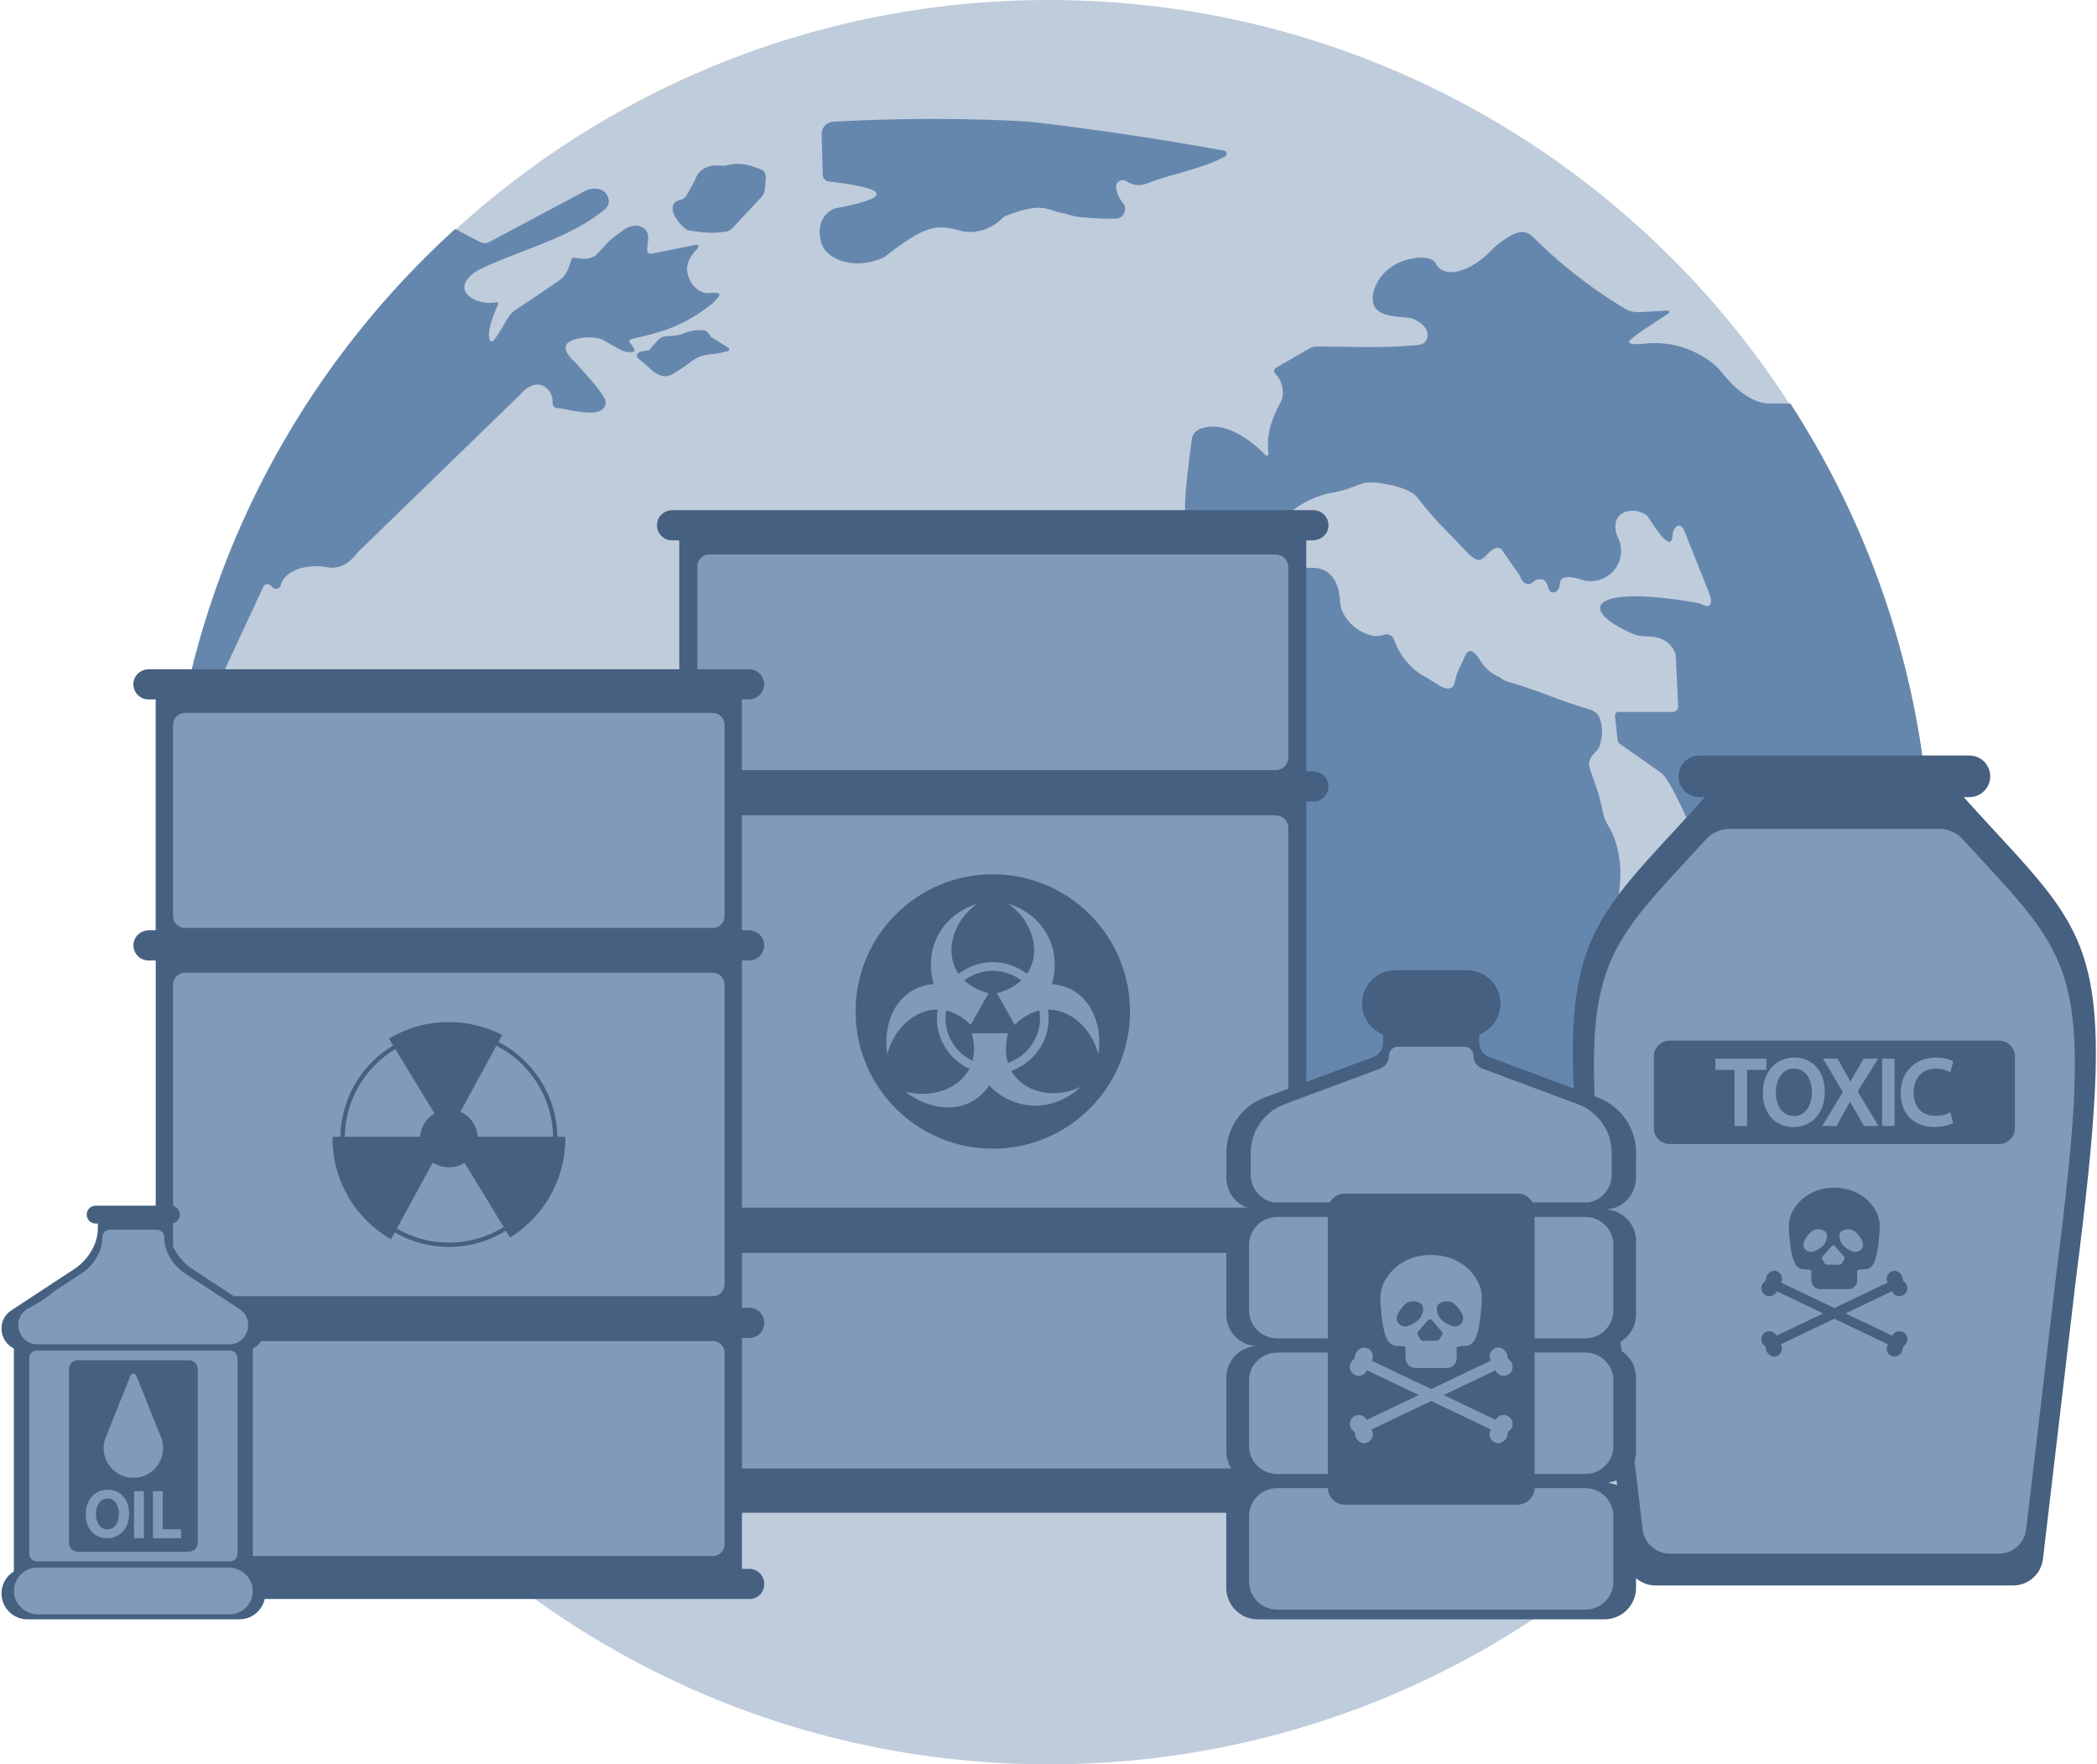 <svg width="561" height="472" viewBox="0 0 561 472" fill="none" xmlns="http://www.w3.org/2000/svg">
<path opacity="0.5" d="M280.548 472C410.782 472 516.358 366.339 516.358 236C516.358 105.661 410.782 0 280.548 0C150.314 0 44.738 105.661 44.738 236C44.738 366.339 150.314 472 280.548 472Z" fill="#809BBA"/>
<path d="M122.986 392.584C128.416 388.744 129.406 388.652 132.964 384.871C138.292 379.196 140.079 375.608 141.9 369.673C142.252 368.525 143.041 366.035 145.332 363.956C149.267 360.393 151.39 361.424 155.057 361.03C156.903 360.837 158.389 360.41 159.563 359.865C169.037 355.481 169.07 344.34 169.532 339.813C170.245 333.324 171.537 331.497 173.912 326.383C175.943 322.016 178.25 318.461 180.34 315.687C181.061 314.731 181.909 313.901 182.798 313.105C184.636 311.453 185.601 309.005 185.332 306.532C184.997 303.481 183.503 302.626 179.87 300.01L172.662 294.084C171.856 293.421 171.328 292.491 171.168 291.468L170.883 289.599C170.74 288.693 170.304 287.847 169.633 287.226C166.276 284.1 162.744 281.166 159.572 277.854C158.699 276.949 157.927 275.826 155.485 275.448C153.228 275.105 153.052 275.356 151.223 275.8C147.589 276.689 143.687 277.234 139.97 277.678C139.416 277.745 138.93 277.259 139.047 276.714C139.165 276.153 139.106 275.574 138.854 275.063C138.435 274.224 137.553 273.68 136.58 273.629C136.135 273.612 135.833 273.177 135.926 272.741C136.857 268.625 138.216 265.758 138.779 261.331C139.047 258.976 139.064 258.33 138.988 257.635C138.518 253.007 133.349 250.652 132.88 250.442L118.178 242.235C116.576 241.338 115.267 240.005 114.402 238.387L111.516 232.955C110.853 231.706 109.896 230.633 108.73 229.837C103.821 226.467 98.921 223.088 94.012 219.718C93.425 219.291 91.192 217.782 88.071 218.025C84.404 218.318 83.59 219.693 81.895 221.261C81.115 221.982 79.42 223.231 76.936 223.792C74.469 224.354 72.355 223.952 71.037 223.541C70.735 223.449 70.525 223.44 70.315 223.549C69.854 223.792 69.292 223.533 69.09 223.055L68.914 222.636C68.721 222.175 68.62 221.68 68.604 221.185L68.36 207.882C68.268 201.804 66.976 203.162 65.256 201.477C64.786 201.016 64.593 199.893 64.526 198.61C64.475 197.671 64.853 197.034 65.138 196.523C67.454 192.289 67.538 187.838 68.612 182.909C68.813 182.003 68.939 181.391 68.402 180.914C67.832 180.411 67.009 180.595 66.313 181.056C62.856 183.336 61.916 185.633 60.531 189.364C60.322 189.758 59.382 191.376 57.36 192.038C56.856 192.205 56.378 192.281 55.941 192.306C55.052 192.356 54.423 191.451 54.792 190.638L70.441 156.972C70.769 156.259 71.692 156.066 72.279 156.569C72.539 156.787 72.799 157.014 73.059 157.232C73.756 157.827 74.847 157.492 75.082 156.603C75.14 156.385 75.199 156.201 75.266 156.025C76.483 152.948 80.804 151.12 86.032 151.531C87.651 151.649 89.237 152.437 91.931 151.129C93.668 150.282 94.7 149.008 95.959 147.516C110.895 133.005 124.178 120.112 139.123 105.601C140.507 103.857 142.915 102.256 145.038 103.103C146.842 103.824 147.984 105.752 147.824 107.789C147.774 108.476 148.286 109.071 148.965 109.139C151.382 109.398 151.516 109.6 153.916 110.002C159.27 110.891 161.284 110.136 161.904 108.409C162.374 107.101 161.577 106.179 160.193 104.276C158.296 101.678 156.014 99.397 153.916 96.95C153.69 96.774 150.879 94.468 151.382 92.515C151.869 90.612 157.86 89.497 161.2 90.872L165.261 93.169C167.585 94.628 169.683 94.334 169.733 93.848C169.876 92.582 167.258 91.216 168.852 90.746C170.572 90.243 175.867 89.321 180.726 87.225C185.014 85.373 188.278 83.051 190.627 81.173C191.802 79.806 194.613 77.862 189.637 78.423C187.808 78.566 185.207 77.091 184.141 73.955C183.319 71.541 183.931 69.202 186.751 66.293C187.078 65.958 186.759 65.396 186.297 65.455L174.525 67.836C173.627 67.978 173.073 67.752 173.149 66.847L173.375 64.139C173.535 62.336 172.88 61.339 171.772 60.752C170.254 59.956 168.147 60.434 166.486 61.758C164.85 63.024 165.236 62.613 163.423 64.097C161.812 65.421 160.016 68.062 158.741 68.699C157.768 69.168 156.685 69.336 155.62 69.194L153.715 68.942C153.337 68.892 152.968 69.118 152.85 69.479L152.129 71.608C151.659 72.991 150.761 74.19 149.57 75.037C146.003 77.56 138.879 82.271 137.889 82.933C137.033 83.503 136.328 84.266 135.816 85.155C133.702 88.81 131.99 91.61 131.478 91.4C130.815 91.124 129.783 89.195 133.274 81.349C133.383 81.097 133.182 80.829 132.913 80.871C128.08 81.651 124.522 79.329 124.245 77.157C124.019 75.372 125.932 73.159 128.76 71.876C139.735 66.62 152.297 63.845 161.678 56.099C162.492 55.429 163.062 54.599 162.802 53.283C162.483 51.64 160.898 49.653 157.021 50.818L130.874 64.751C130.119 65.153 129.213 65.153 128.457 64.759L121.761 61.255C83.54 95.952 56.755 143.006 47.727 196.095L51.662 194.066C52.149 197.26 52.635 200.454 53.122 203.648C53.239 204.411 53.894 204.964 54.666 204.998C54.817 204.998 54.951 205.023 55.077 205.04C55.665 205.132 58.66 206.8 59.18 210.22C59.978 215.292 60.917 218.779 62.847 223.08C64.962 227.808 67.211 230.633 69.258 232.653C70.441 233.819 70.92 235.529 70.483 237.13C66.086 248.246 70.978 246.745 66.321 252.471C65.986 252.839 63.821 255.287 64.391 258.389C64.584 259.445 65.029 260.25 65.382 260.736C66.246 261.969 66.581 262.513 66.464 263.695C66.33 265.037 65.096 265.816 64.819 265.992C62.814 267.602 60.85 269.17 61.094 274.04C61.245 277.016 62.772 279.112 63.921 280.294C64.87 281.258 65.616 282.406 66.137 283.655C67.781 287.612 69.434 291.56 71.079 295.517C71.515 296.565 71.75 297.688 71.792 298.828C71.901 301.897 72.396 305.82 73.873 310.137C76.416 317.573 80.662 322.661 83.607 325.57C84.538 326.492 84.706 327.674 85.017 328.295C87.307 334.607 88.231 333.635 88.784 338.555C89.17 341.984 88.549 345.287 88.13 347.123C86.955 353.804 87.198 356.596 88.424 363.017C90.001 371.308 94.817 380.453 98.677 386.414C105.508 394.637 112.884 402.392 120.754 409.618C120.637 403.423 118.271 395.895 122.978 392.567L122.986 392.584Z" fill="#6687AD"/>
<path d="M198.979 43.953C196.906 43.652 195.505 43.953 194.389 44.247C193.952 44.364 193.499 44.381 193.054 44.322C191.804 44.154 189.069 44.062 187.206 45.982C186.476 46.736 186.098 47.583 185.888 48.237L183.715 52.211C183.371 52.839 182.784 53.292 182.087 53.451C180.77 53.745 180.342 54.39 180.25 54.533C179.31 56.042 180.51 59.185 183.975 61.616C189.723 62.471 190.797 62.32 193.91 62.027C194.699 61.952 195.438 61.591 195.975 61.013L203.728 52.705C204.097 52.303 204.366 51.817 204.483 51.288C204.609 50.727 204.701 50.081 204.735 49.369C204.802 47.809 205.213 47.047 204.265 45.663C203.225 45.119 201.068 44.264 198.979 43.962V43.953Z" fill="#6687AD"/>
<path d="M255.195 61.231C255.304 61.248 255.404 61.281 255.513 61.315C256.604 61.717 258.249 62.145 260.221 62.036C264.442 61.801 267.286 59.278 268.335 58.213C268.511 58.029 268.729 57.895 268.964 57.802C279.101 53.82 280.208 56.285 283.884 56.914C285.478 57.19 286.997 57.878 288.608 58.037C293.231 58.49 296.378 58.582 298.56 58.49C300.658 58.398 301.757 55.933 300.414 54.323C299.558 53.301 298.837 51.926 298.602 50.123C298.593 50.048 298.585 49.973 298.585 49.897C298.568 48.506 300.23 47.709 301.379 48.506C301.748 48.757 302.202 49.009 302.739 49.201C304.887 49.947 306.825 49.143 307.438 48.849C307.496 48.816 307.563 48.791 307.631 48.766C314.243 46.343 321.669 45.144 327.711 41.858C328.415 41.472 328.214 40.408 327.425 40.29C319.739 38.89 311.843 37.566 303.737 36.342C294.801 34.984 286.065 33.81 277.548 32.796C275.526 32.553 273.504 32.402 271.473 32.31C261.589 31.857 251.184 31.689 240.3 31.907C234.343 32.025 228.544 32.251 222.905 32.561C221.127 32.662 219.759 34.154 219.809 35.923L220.103 46.779C220.128 47.692 220.824 48.447 221.731 48.556C230.223 49.537 234.485 50.652 234.519 51.901C234.552 53.066 230.894 54.34 223.535 55.732C223.392 55.757 223.241 55.799 223.107 55.866C218.802 57.819 218.827 62.447 219.818 65.28C221.278 69.446 228.553 72.405 236.348 68.901C236.482 68.843 236.617 68.759 236.734 68.667C247.533 60.242 250.202 60.359 255.211 61.248L255.195 61.231Z" fill="#6687AD"/>
<path d="M194.871 93.068L190.172 90.134C189.711 89.17 189.098 88.692 188.737 88.458C187.143 88.139 184.986 88.273 182.628 89.288C179.364 90.436 177.577 89.338 176.192 90.838C174.892 92.247 174.153 92.909 173.751 93.655C171.703 94.007 170.436 94.1 170.369 95.089C170.327 95.675 170.982 96.12 173.121 97.88C177.728 102.482 179.457 100.32 182.075 98.727C185.154 96.849 185.49 95.684 188.855 94.946C189.677 94.762 190.457 94.678 191.154 94.653C191.573 94.636 191.985 94.586 192.396 94.485C193.176 94.292 193.956 94.108 194.745 93.915C195.148 93.814 195.232 93.286 194.879 93.068H194.871Z" fill="#6687AD"/>
<path d="M478.925 107.95H473.101C467.336 107.715 462.251 101.729 460.649 99.642C460.187 99.038 459.667 98.477 459.096 97.974C457.208 96.314 454.104 94.093 449.765 92.802C445.956 91.67 442.641 91.695 440.535 91.888C439.167 92.047 436.054 92.324 435.811 91.536C435.551 90.697 442.952 86.103 446.384 83.832C446.728 83.605 446.552 83.069 446.14 83.094L438.387 83.513C437.59 83.555 435.794 83.27 435.148 82.809C435.148 82.809 422.847 76.086 410.268 63.553C408.196 61.491 405.83 60.98 399.662 66.261C393.386 73.093 386.278 74.694 384.13 70.536C383.098 68.549 379.364 68.935 379.364 68.935C369.144 69.991 366.341 78.324 367.474 81.468C368.774 85.064 374.808 84.611 377.526 85.131C381.336 86.447 382.393 88.962 381.755 90.622C381.151 92.189 379.825 92.299 377.812 92.449C367.977 93.187 360.761 92.676 351.942 92.726C351.43 92.726 350.935 92.86 350.49 93.12L341.352 98.385C340.79 98.703 340.698 99.466 341.142 99.927C341.671 100.48 342.258 101.26 342.67 102.308C343.534 104.529 343.148 106.533 342.846 107.094C339.775 112.795 338.793 116.576 339.355 121.354C339.397 121.731 339.036 122.025 338.684 121.899C337.601 120.742 329.403 112.216 321.7 114.522H321.675C320.316 114.941 319.057 115.821 318.847 117.389C315.944 139.302 316.246 142.89 321.776 145.665C322.858 146.209 325.107 146.939 329.076 145.597C329.781 145.354 330.528 145.254 331.275 145.254H338.105C338.667 145.254 339.179 144.944 339.431 144.441C340.354 142.605 341.872 140.165 344.331 137.86C348.552 133.895 353.159 132.52 355.399 132.017C364.495 130.466 363.001 128.186 370.234 129.41C374.304 130.097 377.778 131.313 379.079 132.998C384.508 140.04 388.099 142.948 392.614 147.928C392.874 148.305 394.283 149.42 395.081 149.722C396.725 150.351 397.959 147.609 399.771 146.796C401.5 146.025 401.97 147.458 402.347 147.92L406.576 153.972C407.105 155.414 407.592 156.017 408.691 156.261C409.84 156.512 410.453 154.911 411.653 154.961C413.348 155.028 412.777 154.928 413.91 156.227C414.506 158.272 414.665 158.465 415.563 158.482C416.486 158.499 417.258 157.51 417.292 156.227C417.351 153.972 419.977 154.031 423.14 155.104C426.304 156.076 429.761 155.037 431.85 152.497C433.982 149.89 434.275 146.209 432.589 143.275C430.206 135.932 438.337 135.421 440.837 138.195C443.875 143.057 445.872 145.296 446.829 144.918C447.215 144.768 447.424 144.122 447.466 143.116C447.5 142.345 447.768 141.582 448.322 141.037C449.035 140.325 450.126 140.073 451.267 143.686L457.049 158.189C457.754 159.949 458.106 161.349 457.192 161.995C456.436 162.523 455.471 161.533 454.087 161.29C426.522 156.42 421.362 162.514 436.189 169.304C437.632 169.967 439.209 170.285 440.795 170.277C442.557 170.269 445.142 170.646 446.896 172.633C447.659 173.496 448.07 174.443 448.305 175.24C448.515 179.808 448.725 184.385 448.943 188.954C448.985 189.767 448.331 190.455 447.517 190.455H432.958C432.421 190.455 432.01 190.916 432.06 191.444L432.731 197.907C432.782 198.36 433.017 198.771 433.394 199.031L444.362 206.734C449.061 209.92 464.425 251.751 464.425 251.751C467.252 260.344 468.033 261.878 469.04 261.928C469.896 261.97 469.904 259.891 471.44 258.902C476.021 255.943 478.581 256.462 483.749 255.171C489.867 253.461 494.65 248.876 496.042 243.125C497.888 235.48 493.357 227.147 485.159 223.341C478.631 220.306 474.612 218.898 476.164 211.714C477.431 209.476 481.475 206.676 486.527 211.856C489.59 215 491.956 218.798 494.222 220.038C495.044 220.491 495.807 221.036 496.403 221.748C497.251 222.763 498.149 223.727 499.139 224.607C500.263 225.613 501.455 226.845 502.604 228.337C506.263 233.107 507.496 238.003 507.958 240.828C509.023 256.177 510.098 271.535 511.163 286.884C514.788 270.462 516.693 253.402 516.693 235.899C516.693 188.728 502.831 144.784 478.958 107.924L478.925 107.95Z" fill="#6687AD"/>
<path d="M417.486 343.291C417.939 341.648 418.56 340.055 419.29 338.521C422.076 332.67 424.308 328.688 425.029 328.185C426.372 327.255 426.859 327.976 429.368 326.844C431.667 325.109 433.588 322.77 435.888 321.034C440.477 317.522 448.298 310.396 452.099 298.962C453.056 296.095 453.895 295.55 453.928 290.898C453.693 289.858 453.509 288.291 453.962 286.53C454.465 284.585 455.498 283.311 456.043 282.724C457.243 281.4 458.317 279.421 459.727 277.217C460.574 275.892 460.977 275.045 460.767 274.593C459.903 273.243 458.971 274.35 454.356 273.713C453.643 273.528 452.963 273.302 452.309 273.042C441.887 268.867 443.431 256.108 437.356 249.771C436.643 249.184 435.669 248.22 434.83 246.837C432.657 243.274 433.009 239.577 433.211 238.219C433.454 236.09 433.815 232.167 432.951 228.126C432.162 224.446 431.499 223.038 429.888 220.246C429.368 219.341 428.998 218.351 428.814 217.32C427.547 210.362 424.878 205.685 425.105 204.167C425.239 203.262 425.667 202.415 426.296 201.745C426.682 201.334 427.102 200.881 427.412 200.546C427.622 200.311 427.79 200.043 427.882 199.741C428.562 197.595 428.663 195.86 428.554 194.77C428.47 193.865 428.277 193.06 428.059 192.373C427.656 191.14 426.657 190.193 425.407 189.833C417.184 187.485 411.62 184.719 403.397 182.372C402.617 182.145 401.895 181.751 401.283 181.206C400.561 180.913 399.68 180.469 398.774 179.781C397.129 178.541 396.181 177.099 395.669 176.168C394.318 174.207 392.984 173.218 391.994 175.38C391.012 177.526 390.072 179.547 390.072 179.547C389.183 181.332 389.308 183.285 388.52 183.822C387.278 184.66 386.095 184.099 383.586 182.464C381.765 181.274 380.229 180.578 379.323 179.874C377.024 178.08 374.381 175.296 373.021 171.315C372.887 170.912 372.702 170.535 372.4 170.258C371.788 169.697 370.848 169.554 370.009 169.873C369.002 170.25 367.878 170.25 366.837 169.982C366.812 169.982 366.795 169.973 366.77 169.965C365.78 169.705 364.655 169.278 363.523 168.565C361.45 167.266 360.149 165.547 359.352 164.063C358.849 163.141 358.572 162.11 358.521 161.062C358.396 158.22 357.464 151.514 350.474 151.916L331.896 151.715L313.377 151.053C305.011 150.961 302.1 148.362 294.296 155.311C291.695 157.625 290.159 160.283 289.244 162.529C288.237 164.994 286.106 166.813 283.513 167.425C278.982 168.481 272.093 171.222 267.57 178.306C263.66 184.434 263.475 190.746 263.903 194.703C264.13 196.807 263.081 198.861 261.21 199.842C258.281 201.376 256.267 203.648 255.873 206.255C255.831 206.515 255.806 206.808 255.797 207.127C255.781 208.434 255.487 209.725 254.849 210.865C253.087 214.051 251.124 218.838 251.006 224.773C250.972 226.349 251.082 227.807 251.258 229.14C251.417 230.306 251.501 231.488 251.501 232.661V254.046C251.501 255.337 252.122 256.553 253.171 257.307L272.361 271.173C273.192 271.625 275.609 272.807 278.772 272.371C282.85 271.81 283.53 269.504 285.611 268.356C292.886 264.273 295.479 265.271 297.946 265.707C305.036 267.333 314.04 270.217 319.444 268.918C320.417 268.666 321.399 268.985 321.911 269.689C322.339 270.284 322.289 270.955 322.263 271.164C322.221 271.458 321.777 275.238 324.663 277.762C326.862 279.681 329.799 278.969 332.836 278.768C333.507 278.726 337.468 279.379 339.323 283.278C340.657 286.086 340.128 288.651 339.608 289.33C336.268 293.748 335.27 297.822 336.721 299.331C337.032 299.65 337.653 299.633 338.903 300.035C339.541 300.236 339.826 300.714 339.75 301.796C339.683 302.701 338.995 303.204 338.903 303.271C337.829 304.067 337.376 305.459 337.779 306.725C338.165 307.957 339.557 308.125 340.598 308.904C342.108 310.036 342.352 311.495 342.57 314.119C342.746 316.239 342.209 317.899 341.865 318.763C339.633 321.99 336.545 327.322 334.817 334.539C333.952 338.169 333.617 341.506 333.549 344.356C333.482 347.508 333.239 350.66 332.702 353.77C332.115 357.115 331.729 361.055 331.854 365.456C331.989 370.025 332.643 373.998 333.407 377.217C335.429 388.769 337.451 400.312 339.465 411.864C340.027 414.572 340.204 415.804 341.79 417.212C344.206 419.065 348.142 418.755 350.885 416.089C363.959 405.35 370.579 403.917 374.07 403.171C376.436 402.668 378.685 402.4 380.775 402.282C381.135 402.257 384.542 401.93 386.481 398.828C388.385 395.777 387.253 392.633 387.118 392.281C386.749 391.653 386.732 390.881 387.085 390.278C387.504 389.549 388.352 389.381 389.233 389.331C391.591 389.188 392.38 388.249 394.234 386.053C396.256 383.672 396.617 381.107 396.701 380.176C396.709 379.355 396.793 378.064 397.162 376.547C398.262 372.003 401.064 369.044 402.625 367.635C416.017 353.871 416.303 347.139 416.898 345.278C417.117 344.599 417.31 343.937 417.494 343.266L417.486 343.291Z" fill="#6687AD"/>
<path d="M458.338 357.662L458.405 355.709C458.422 355.29 457.952 355.03 457.608 355.273L454.973 357.092C454.621 357.335 454.134 357.293 453.824 356.992L450.82 354.041C450.534 353.756 450.039 353.923 449.989 354.326C449.544 357.453 449.88 359.875 448.646 363.715C447.925 365.953 446.389 368.686 444.207 371.603C442.387 374.026 440.515 375.878 438.921 377.236C438.921 377.236 418.338 390.758 418.338 391.32C416.399 392.351 415.317 394.489 415.661 396.601C415.971 398.554 417.44 400.164 419.395 400.684C424.505 401.421 427.081 400.189 430.32 396.878C430.664 396.526 431.621 395.763 433.072 395.536C435.061 395.235 436.513 396.274 436.882 396.45C439.315 397.649 442.605 397.439 446.683 394.405C450.853 391.303 452.498 384.513 450.845 379.827C450.509 378.879 450.769 376.121 452.464 373.347C453.983 370.857 455.351 369.616 456.979 369.189C458.842 368.703 460.587 367.923 461.141 366.163C461.527 364.913 461.107 362.541 459.597 360.906C458.774 360.018 458.313 358.853 458.355 357.645L458.338 357.662Z" fill="#809BBA"/>
<path fill-rule="evenodd" clip-rule="evenodd" d="M454.64 202.117H526.861C529.94 202.117 532.431 204.608 532.431 207.687C532.431 210.767 529.94 213.258 526.861 213.258H525.339C528.36 216.613 531.162 219.647 533.768 222.472C561.363 252.364 566.194 257.6 555.32 342.536L546.545 417.047C546.061 421.095 542.636 424.151 538.554 424.151H442.925C438.843 424.151 435.406 421.095 434.933 417.047L426.158 342.536C415.273 257.6 420.116 252.364 447.71 222.472C450.316 219.647 453.13 216.602 456.139 213.258H454.629C451.55 213.258 449.059 210.767 449.059 207.687C449.059 204.608 451.562 202.117 454.64 202.117Z" fill="#456080"/>
<path d="M518.741 221.734H462.757C460.335 221.734 458.006 222.761 456.368 224.56C426.433 257.381 420.702 257.462 431.357 340.611L439.429 409.125C439.867 412.85 443.027 415.652 446.774 415.652H534.712C538.46 415.652 541.619 412.85 542.058 409.125L550.129 340.611C560.784 257.45 555.053 257.381 525.118 224.56C523.481 222.772 521.174 221.734 518.741 221.734Z" fill="#809BBA"/>
<path d="M534.811 278.395H446.666C444.325 278.395 442.434 280.286 442.434 282.627V301.817C442.434 304.158 444.325 306.049 446.666 306.049H534.811C537.152 306.049 539.043 304.158 539.043 301.817V282.627C539.043 280.286 537.152 278.395 534.811 278.395Z" fill="#456080"/>
<path fill-rule="evenodd" clip-rule="evenodd" d="M480.02 282.928C475.062 282.928 471.602 286.814 471.602 292.373C471.602 297.931 474.958 301.518 479.766 301.518C483.952 301.518 488.184 298.589 488.184 292.05C488.184 286.595 484.898 282.928 480.02 282.928ZM484.725 292.142C484.725 295.348 483.226 298.577 479.893 298.577C476.561 298.577 475.085 295.337 475.085 292.315C475.085 289.098 476.584 285.857 479.916 285.857C483.249 285.857 484.725 289.121 484.725 292.142ZM472.559 283.205H458.906V286.214H464.038V301.241H467.393V286.214H472.559V283.205ZM498.585 283.205H502.46L496.96 292.004L502.564 301.241H498.678L496.36 297.216C495.783 296.282 495.322 295.51 494.907 294.783C494.55 295.464 494.134 296.213 493.523 297.251L491.344 301.241H487.481L492.993 292.119L487.688 283.205H491.574L493.973 287.46C494.111 287.714 494.25 287.956 494.377 288.187C494.619 288.625 494.838 289.017 495.045 289.397C495.368 288.752 495.703 288.152 496.118 287.448L498.585 283.205ZM506.842 283.205H503.509V301.241H506.842V283.205ZM517.854 298.508C519.077 298.508 520.345 298.254 521.164 297.862H521.141L521.775 297.562L522.524 300.422L522.109 300.63C521.279 301.045 519.595 301.495 517.393 301.495C511.985 301.495 508.479 297.931 508.479 292.373C508.479 286.814 512.342 282.928 517.866 282.928C520.391 282.928 521.775 283.55 522.144 283.747L522.571 283.966L521.717 286.849L521.106 286.549C520.622 286.307 519.549 285.903 517.958 285.903C514.199 285.903 511.95 288.394 511.95 292.292C511.95 296.19 514.153 298.508 517.854 298.508Z" fill="#809BBA"/>
<path fill-rule="evenodd" clip-rule="evenodd" d="M484.599 342.538V339.886C484.08 339.609 483.538 339.597 482.984 339.586C481.059 339.528 479.144 339.471 478.568 328.538C478.487 326.935 478.833 325.343 479.617 323.936C480.113 323.06 480.782 322.103 481.704 321.203C485.244 317.755 489.753 317.732 490.722 317.755C491.69 317.732 496.188 317.755 499.739 321.203C500.662 322.103 501.331 323.048 501.826 323.936C502.599 325.332 502.956 326.935 502.876 328.538C502.299 339.471 500.385 339.528 498.448 339.586C497.894 339.597 497.352 339.62 496.833 339.886V342.538C496.833 343.83 495.784 344.879 494.493 344.879H486.94C485.648 344.879 484.599 343.83 484.599 342.538ZM496.038 329.287C494.988 328.572 493.132 328.803 492.382 329.656H492.394C492.152 329.933 492.059 330.36 492.082 330.833C492.129 331.998 492.774 333.047 493.697 333.739C494.273 334.177 494.792 334.454 495.807 334.834C496.879 335.25 499.174 334.258 498.136 331.871C497.445 330.637 497.018 330.118 496.038 329.287ZM493.316 336.172L490.849 333.335H490.872C490.641 333.082 490.249 333.082 490.03 333.335L487.562 336.172C487.378 336.38 487.355 336.68 487.493 336.91L488.116 337.948C488.266 338.179 488.519 338.329 488.796 338.329H492.082C492.359 338.329 492.624 338.19 492.763 337.948L493.385 336.91C493.524 336.68 493.501 336.38 493.316 336.172ZM484.829 329.287C483.849 330.118 483.422 330.637 482.731 331.871C481.693 334.258 483.987 335.25 485.06 334.834C486.075 334.454 486.594 334.177 487.17 333.739C488.093 333.035 488.738 331.986 488.785 330.833C488.808 330.371 488.715 329.933 488.473 329.656C487.724 328.803 485.867 328.572 484.829 329.287ZM506.208 357.334C506.646 356.481 507.627 355.95 508.699 356.227C509.449 356.423 510.048 357.046 510.221 357.796C510.429 358.695 510.06 359.537 509.414 360.021C509.183 360.194 509.033 360.448 509.033 360.736C509.045 361.163 508.907 361.636 508.388 362.189C507.95 362.662 507.338 362.985 506.693 362.928C505.597 362.835 504.744 361.913 504.744 360.794C504.744 360.379 504.871 359.987 505.078 359.652L490.733 352.802L476.388 359.652C476.596 359.987 476.723 360.367 476.723 360.794C476.723 361.901 475.869 362.824 474.774 362.928C474.128 362.985 473.529 362.662 473.079 362.189C472.56 361.636 472.422 361.163 472.433 360.736C472.433 360.448 472.283 360.194 472.053 360.021C471.407 359.548 471.038 358.707 471.245 357.796C471.418 357.046 472.018 356.423 472.768 356.227C473.84 355.95 474.82 356.481 475.258 357.334L487.747 351.372L475.316 345.433C474.924 346.367 473.898 346.967 472.779 346.678C472.03 346.482 471.43 345.86 471.257 345.11C471.049 344.21 471.418 343.369 472.064 342.884C472.295 342.711 472.445 342.457 472.445 342.169C472.422 341.742 472.571 341.27 473.09 340.716C473.529 340.243 474.14 339.92 474.786 339.978C475.881 340.07 476.734 340.993 476.734 342.111C476.734 342.48 476.619 342.815 476.458 343.115L490.733 349.93L505.009 343.115C504.848 342.815 504.732 342.48 504.732 342.111C504.732 341.004 505.586 340.082 506.681 339.978C507.327 339.92 507.926 340.243 508.376 340.716C508.895 341.27 509.033 341.742 509.022 342.169C509.022 342.457 509.172 342.711 509.402 342.884C510.048 343.357 510.417 344.199 510.21 345.11C510.037 345.86 509.437 346.482 508.688 346.678C507.569 346.967 506.543 346.367 506.151 345.433L493.72 351.372L506.208 357.334Z" fill="#456080"/>
<path d="M351.359 214.409C353.827 214.409 355.776 212.195 355.337 209.646C354.991 207.674 353.135 206.336 351.14 206.336H349.606C349.526 206.336 349.445 206.267 349.445 206.175V144.719C349.445 144.638 349.514 144.557 349.606 144.557H351.14C353.135 144.557 355.003 143.208 355.337 141.247C355.776 138.699 353.827 136.484 351.359 136.484H179.9C177.975 136.484 176.222 137.788 175.841 139.679C175.322 142.274 177.294 144.557 179.796 144.557H181.722V206.325H179.912C177.986 206.325 176.233 207.628 175.853 209.519C175.334 212.114 177.306 214.398 179.808 214.398H181.734V326.793H179.762C178.228 326.793 176.764 327.646 176.153 329.053C174.873 332.005 177.017 334.865 179.808 334.865H181.734V396.633H179.762C178.228 396.633 176.764 397.487 176.153 398.894C174.873 401.846 177.017 404.706 179.808 404.706H351.301C353.054 404.706 354.692 403.633 355.222 401.961C356.087 399.182 354.034 396.633 351.394 396.633H349.468V334.865H351.313C353.066 334.865 354.703 333.793 355.234 332.121C356.098 329.341 354.046 326.793 351.405 326.793H349.48V214.559C349.48 214.478 349.549 214.398 349.641 214.398L351.359 214.409Z" fill="#456080"/>
<path fill-rule="evenodd" clip-rule="evenodd" d="M341.297 148.34H189.73C187.965 148.34 186.547 149.781 186.547 151.534V202.842C186.547 204.607 187.977 206.025 189.73 206.025H341.297C343.142 206.025 344.641 204.526 344.641 202.681V151.684C344.641 149.839 343.142 148.34 341.297 148.34ZM341.31 218.128H189.742C187.978 218.128 186.559 219.558 186.559 221.311V319.89C186.559 321.654 187.989 323.073 189.742 323.073H341.459C343.224 323.073 344.642 321.643 344.642 319.89V221.461C344.642 219.615 343.155 218.128 341.31 218.128ZM189.73 335.177H341.458C343.211 335.177 344.641 336.607 344.641 338.36V389.667C344.641 391.42 343.211 392.85 341.458 392.85H189.73C187.965 392.85 186.547 391.42 186.547 389.667V338.36C186.547 336.607 187.965 335.177 189.73 335.177Z" fill="#809BBA"/>
<path d="M265.599 233.887C245.327 233.887 228.895 250.32 228.895 270.594C228.895 290.869 245.327 307.302 265.599 307.302C285.871 307.302 302.303 290.869 302.303 270.594C302.303 250.32 285.871 233.887 265.599 233.887Z" fill="#456080"/>
<path d="M237.344 282.053C239.27 274.81 245.013 270.047 250.824 270.071C250.709 270.82 250.628 271.581 250.628 272.365C250.628 278.374 254.203 283.552 259.323 285.928V285.951C256.567 291.175 249.51 293.931 242.153 292.04C247.676 296.295 254.422 297.506 259.577 294.923C262.01 293.712 263.624 291.878 264.639 290.379C265.481 291.29 269.517 295.407 276.101 295.765C283.481 296.168 288.29 291.521 289.039 290.771C282.143 294.081 274.544 292.294 271.096 287.381C270.889 287.081 270.704 286.781 270.531 286.481C276.355 284.428 280.54 278.893 280.54 272.377C280.54 271.593 280.46 270.832 280.344 270.082C286.156 270.047 291.922 274.81 293.848 282.053C294.851 275.145 292.602 268.675 287.828 265.446C285.568 263.924 283.193 263.416 281.382 263.266C281.763 262.079 283.377 256.543 280.46 250.627C277.185 243.996 270.773 242.081 269.759 241.793C276.009 246.175 278.177 253.683 275.582 259.092C275.328 259.611 275.04 260.083 274.729 260.533C272.192 258.573 269.044 257.396 265.596 257.396C262.148 257.396 258.988 258.573 256.463 260.533C256.152 260.083 255.864 259.611 255.61 259.092C253.004 253.683 255.183 246.175 261.433 241.793C260.407 242.081 253.995 243.996 250.732 250.627C247.826 256.543 249.441 262.09 249.81 263.266C247.999 263.405 245.624 263.924 243.364 265.446C238.59 268.687 236.341 275.145 237.344 282.053ZM253.108 270.336C256.498 271.097 258.85 273.323 259.692 274.188L264.466 265.7C263.797 265.538 260.568 264.731 257.962 262.286C260.084 260.683 262.725 259.714 265.584 259.714C268.444 259.714 271.085 260.672 273.207 262.286C270.601 264.731 267.372 265.538 266.703 265.7L271.477 274.188C272.33 273.311 274.671 271.108 278.05 270.347C278.165 271.005 278.234 271.685 278.234 272.377C278.234 277.936 274.636 282.652 269.643 284.348C268.525 280.657 269.494 277.105 269.69 276.413H259.957C260.292 277.532 261.041 280.554 260.165 283.783C255.898 281.741 252.935 277.394 252.935 272.365C252.935 271.674 253.004 270.993 253.108 270.336Z" fill="#809BBA"/>
<path d="M200.388 256.952C202.89 256.952 204.862 254.669 204.343 252.074C203.963 250.183 202.21 248.88 200.284 248.88H198.474V187.112H200.284C202.21 187.112 203.963 185.809 204.343 183.917C204.862 181.322 202.89 179.039 200.388 179.039H39.826C37.9 179.039 36.148 180.342 35.767 182.234C35.248 184.828 37.22 187.112 39.722 187.112H41.648V248.88H39.838C37.912 248.88 36.159 250.183 35.779 252.074C35.26 254.669 37.231 256.952 39.734 256.952H41.66V349.858H39.849C37.923 349.858 36.171 351.161 35.79 353.052C35.271 355.647 37.243 357.93 39.745 357.93H41.671V419.698H39.861C37.935 419.698 36.182 421.001 35.802 422.893C35.283 425.487 37.255 427.771 39.757 427.771H200.469C202.002 427.771 203.467 426.917 204.078 425.51C205.358 422.558 203.213 419.698 200.422 419.698H198.497V357.93H200.469C202.002 357.93 203.467 357.077 204.078 355.67C205.358 352.718 203.213 349.858 200.422 349.858H198.497V256.952H200.388Z" fill="#456080"/>
<path fill-rule="evenodd" clip-rule="evenodd" d="M190.67 190.715H49.473C47.716 190.715 46.297 192.135 46.297 193.891V245.072C46.297 246.829 47.716 248.249 49.473 248.249H190.67C192.427 248.249 193.846 246.829 193.846 245.072V193.891C193.846 192.135 192.427 190.715 190.67 190.715ZM190.67 260.236H49.473C47.716 260.236 46.297 261.656 46.297 263.412V343.601C46.297 345.358 47.716 346.777 49.473 346.777H190.67C192.427 346.777 193.846 345.358 193.846 343.601V263.412C193.846 261.656 192.427 260.236 190.67 260.236ZM49.473 358.765H190.67C192.427 358.765 193.846 360.184 193.846 361.941V413.122C193.846 414.879 192.427 416.299 190.67 416.299H49.473C47.716 416.299 46.297 414.879 46.297 413.122V361.941C46.297 360.184 47.716 358.765 49.473 358.765Z" fill="#809BBA"/>
<path fill-rule="evenodd" clip-rule="evenodd" d="M134.355 276.884C130.089 274.681 125.234 273.424 120.091 273.424C114.221 273.424 108.744 275.05 104.062 277.864L105.165 279.675C96.845 284.685 91.231 293.748 91.073 304.112H88.969V304.562C88.969 316.106 95.265 326.185 104.594 331.559L105.602 329.706C109.869 332.175 114.819 333.589 120.093 333.589C125.686 333.589 130.914 331.999 135.35 329.247L136.454 331.063C145.333 325.574 151.237 315.76 151.237 304.562V304.112H149.114C148.946 293.066 142.578 283.498 133.345 278.739L134.355 276.884ZM105.759 280.651C97.771 285.461 92.379 294.161 92.226 304.112H112.392C112.546 301.444 114.053 299.138 116.238 297.872L105.759 280.651ZM106.158 328.685C110.259 331.062 115.02 332.424 120.093 332.424C125.465 332.424 130.486 330.897 134.746 328.255L124.285 311.062C123.08 311.838 121.645 312.289 120.105 312.289C118.509 312.289 117.025 311.805 115.793 310.974L106.158 328.685ZM147.961 304.112H127.818C127.646 301.121 125.773 298.586 123.151 297.46L132.798 279.743C141.675 284.307 147.797 293.498 147.961 304.112Z" fill="#456080"/>
<path fill-rule="evenodd" clip-rule="evenodd" d="M25.583 322.553H45.739C47.054 322.553 48.127 323.625 48.127 324.94C48.127 326.255 47.054 327.327 45.739 327.327H45.174V328.469C45.174 330.095 45.497 331.721 46.166 333.209C46.57 334.097 47.1 335.054 47.815 336.023C48.576 337.037 49.36 337.833 50.087 338.456C50.536 338.848 51.021 339.194 51.517 339.517C54.319 341.351 57.109 343.184 59.911 345.029C62.702 346.863 65.504 348.697 68.295 350.53C72.377 353.217 71.454 358.938 67.637 360.76V420.371C69.632 421.593 70.97 423.773 70.97 426.287C70.97 430.104 67.868 433.207 64.051 433.207H7.317C3.5 433.207 0.398 430.104 0.398 426.287C0.398 423.785 1.725 421.593 3.719 420.382V360.76C-0.097 358.938 -1.02 353.206 3.062 350.53C5.864 348.697 8.655 346.863 11.457 345.029C14.259 343.196 17.05 341.351 19.84 339.517C20.336 339.194 20.82 338.848 21.27 338.456C21.997 337.845 22.792 337.037 23.542 336.023C24.257 335.054 24.787 334.097 25.191 333.209C25.86 331.721 26.182 330.106 26.182 328.469V327.327H25.583C24.268 327.327 23.196 326.255 23.196 324.94C23.196 323.625 24.268 322.553 25.583 322.553Z" fill="#456080"/>
<path fill-rule="evenodd" clip-rule="evenodd" d="M64.115 350.231C61.682 348.628 59.237 347.037 56.793 345.434C54.36 343.831 51.915 342.228 49.47 340.636C49.032 340.348 48.617 340.048 48.225 339.713C47.591 339.171 46.899 338.468 46.253 337.591C45.607 336.715 45.135 335.862 44.777 335.043C44.2 333.763 43.947 332.367 43.947 330.972C43.947 329.876 43.059 328.988 41.963 328.988H29.36C28.264 328.988 27.376 329.876 27.376 330.972C27.376 332.413 27.1 333.82 26.512 335.124C26.166 335.896 25.693 336.738 25.07 337.58C24.413 338.468 23.721 339.16 23.098 339.702C22.706 340.036 22.291 340.348 21.853 340.625C19.408 342.216 16.975 343.819 14.542 345.422L12.916 346.725C11.325 347.994 9.549 348.974 7.739 349.92C2.815 352.491 4.74 359.642 10.033 359.642H61.267C66.364 359.642 68.335 353.022 64.08 350.22L64.115 350.231ZM61.509 361.314H9.849C8.73 361.314 7.819 362.225 7.819 363.343V415.666C7.819 416.785 8.73 417.696 9.849 417.696H61.509C62.627 417.696 63.538 416.785 63.538 415.666V363.343C63.538 362.225 62.627 361.314 61.509 361.314ZM9.999 419.368H61.094C64.369 419.368 67.286 421.755 67.597 425.019C67.955 428.755 65.026 431.892 61.371 431.892H10.275C7.001 431.892 4.083 429.505 3.772 426.241C3.414 422.505 6.343 419.368 9.999 419.368Z" fill="#809BBA"/>
<path d="M50.483 363.885H20.882C19.533 363.885 18.449 364.969 18.449 366.318V412.69C18.449 414.039 19.533 415.123 20.882 415.123H50.483C51.821 415.123 52.916 414.039 52.916 412.69V366.318C52.916 364.969 51.821 363.885 50.483 363.885Z" fill="#456080"/>
<path fill-rule="evenodd" clip-rule="evenodd" d="M28.103 384.976C26.454 390.108 30.294 395.355 35.679 395.355C41.076 395.355 44.893 390.108 43.255 384.976L36.464 368.012C36.187 367.309 35.184 367.309 34.907 368.012L28.103 384.976ZM22.926 405.123C22.926 401.248 25.347 398.538 28.818 398.538C32.289 398.538 34.538 401.156 34.538 404.904C34.538 409.471 31.574 411.512 28.645 411.512C25.278 411.512 22.926 408.998 22.926 405.123ZM28.738 409.148C30.871 409.148 31.828 407.049 31.828 404.973C31.828 402.898 30.882 400.891 28.749 400.891C26.616 400.891 25.659 403.001 25.659 405.089C25.659 407.038 26.604 409.148 28.738 409.148ZM38.493 398.919H35.864V411.524H38.493V398.919ZM43.544 398.919V409.125H48.445V411.512H40.915V398.919H43.544Z" fill="#809BBA"/>
<path fill-rule="evenodd" clip-rule="evenodd" d="M373.288 259.561H392.499C397.423 259.561 401.413 263.551 401.413 268.475C401.413 272.258 399.061 275.475 395.751 276.778V278.958C395.751 280.665 396.812 282.187 398.415 282.787L427.439 293.604C433.608 295.911 437.702 301.792 437.702 308.377L437.667 314.985C437.667 319.725 433.989 323.566 429.25 323.566C433.908 323.566 437.679 327.348 437.679 331.996V351.682C437.679 356.341 433.897 360.112 429.25 360.112C433.908 360.112 437.679 363.895 437.679 368.542V388.228C437.679 392.887 433.897 396.658 429.25 396.658C433.908 396.658 437.679 400.441 437.679 405.088V424.774C437.679 429.433 433.897 433.205 429.25 433.205H336.492C331.833 433.205 328.062 429.422 328.062 424.774V405.088C328.062 400.429 331.845 396.658 336.492 396.658C331.833 396.658 328.062 392.876 328.062 388.228V368.542C328.062 363.883 331.845 360.112 336.492 360.112C331.833 360.112 328.062 356.329 328.062 351.682V331.996C328.062 327.337 331.845 323.566 336.492 323.566C331.753 323.566 328.074 319.725 328.074 314.985V308.377C328.074 301.792 332.168 295.899 338.337 293.604L367.361 282.787C368.964 282.199 370.025 280.665 370.025 278.958V276.767C366.715 275.464 364.375 272.235 364.375 268.475C364.375 263.551 368.364 259.561 373.288 259.561Z" fill="#456080"/>
<path fill-rule="evenodd" clip-rule="evenodd" d="M431.173 308.433V314.257C431.173 317.913 428.578 320.969 425.131 321.673H340.629C337.181 320.969 334.587 317.913 334.587 314.257V308.433C334.587 302.633 338.196 297.443 343.627 295.413L369.204 285.876C370.611 285.345 371.545 284.008 371.545 282.497C371.545 281.125 372.663 280.006 374.035 280.006H391.724C393.097 280.006 394.215 281.125 394.215 282.497C394.215 284.008 395.149 285.345 396.556 285.876L422.132 295.413C427.564 297.443 431.173 302.633 431.173 308.433ZM341.655 325.559H424.127C428.267 325.559 431.623 328.915 431.623 333.055V350.55C431.623 354.69 428.267 358.046 424.127 358.046H341.655C337.516 358.046 334.16 354.69 334.16 350.55V333.055C334.16 328.915 337.516 325.559 341.655 325.559ZM424.127 361.84H341.655C337.516 361.84 334.16 365.196 334.16 369.336V386.831C334.16 390.971 337.516 394.327 341.655 394.327H424.127C428.267 394.327 431.623 390.971 431.623 386.831V369.336C431.623 365.196 428.267 361.84 424.127 361.84ZM341.655 398.121H424.127C428.267 398.121 431.623 401.477 431.623 405.617V423.112C431.623 427.252 428.267 430.608 424.127 430.608H341.655C337.516 430.608 334.16 427.252 334.16 423.112V405.617C334.16 401.477 337.516 398.121 341.655 398.121Z" fill="#809BBA"/>
<path d="M405.956 319.305H359.808C357.271 319.305 355.207 321.369 355.207 323.906V397.933C355.207 400.47 357.271 402.534 359.808 402.534H405.956C408.493 402.534 410.557 400.47 410.557 397.933V323.906C410.557 321.369 408.493 319.305 405.956 319.305Z" fill="#456080"/>
<path fill-rule="evenodd" clip-rule="evenodd" d="M376.05 363.373L376.027 360.409C375.45 360.109 374.827 360.098 374.216 360.075C372.071 360.017 369.927 359.959 369.292 347.77C369.2 345.982 369.604 344.194 370.469 342.638C371.022 341.646 371.772 340.585 372.798 339.581C376.753 335.741 381.769 335.718 382.853 335.741C383.937 335.718 388.953 335.741 392.908 339.581C393.935 340.585 394.684 341.646 395.238 342.638C396.114 344.194 396.506 345.982 396.414 347.77C395.768 359.948 393.635 360.017 391.49 360.075C390.879 360.098 390.268 360.109 389.68 360.409V363.373C389.68 364.814 388.515 365.979 387.074 365.979H378.656C377.214 365.979 376.05 364.814 376.05 363.373ZM388.803 348.6C387.639 347.804 385.575 348.058 384.733 349.015C384.456 349.326 384.375 349.811 384.398 350.33C384.444 351.61 385.171 352.786 386.197 353.559C386.843 354.055 387.42 354.366 388.55 354.781C389.749 355.243 392.297 354.147 391.144 351.483C390.372 350.111 389.887 349.534 388.803 348.6ZM385.759 356.28L383.015 353.121C382.772 352.832 382.323 352.832 382.081 353.121L379.336 356.28C379.14 356.511 379.105 356.846 379.267 357.111L379.959 358.264C380.109 358.529 380.397 358.691 380.708 358.691H384.375C384.675 358.691 384.963 358.529 385.125 358.264L385.817 357.111C385.978 356.846 385.955 356.511 385.759 356.28ZM376.303 348.6C375.208 349.534 374.735 350.111 373.962 351.483C372.809 354.135 375.369 355.243 376.569 354.781C377.699 354.355 378.275 354.043 378.921 353.559C379.947 352.786 380.662 351.621 380.72 350.33C380.743 349.811 380.651 349.326 380.374 349.015C379.532 348.069 377.468 347.804 376.303 348.6ZM400.127 379.853C400.611 378.896 401.707 378.307 402.895 378.619C403.725 378.838 404.394 379.53 404.59 380.372C404.82 381.387 404.417 382.321 403.69 382.863C403.437 383.047 403.275 383.336 403.275 383.658C403.275 384.131 403.125 384.662 402.549 385.273C402.053 385.792 401.384 386.161 400.657 386.092C399.447 385.977 398.49 384.95 398.49 383.705C398.49 383.243 398.639 382.805 398.87 382.436L382.888 374.802L366.905 382.436C367.147 382.805 367.286 383.232 367.286 383.705C367.286 384.95 366.329 385.977 365.118 386.092C364.403 386.161 363.723 385.804 363.227 385.273C362.65 384.662 362.489 384.131 362.5 383.658C362.512 383.347 362.339 383.059 362.085 382.863C361.37 382.321 360.955 381.387 361.186 380.372C361.382 379.53 362.051 378.838 362.881 378.619C364.069 378.319 365.164 378.907 365.648 379.853L379.555 373.21L365.706 366.59C365.268 367.628 364.126 368.297 362.869 367.974C362.039 367.755 361.37 367.063 361.174 366.221C360.944 365.207 361.347 364.272 362.074 363.73C362.327 363.546 362.489 363.258 362.489 362.935C362.489 362.462 362.639 361.931 363.215 361.32C363.711 360.801 364.38 360.432 365.106 360.501C366.317 360.617 367.274 361.643 367.274 362.889C367.274 363.292 367.159 363.673 366.975 364.007L382.888 371.607L398.801 364.007C398.628 363.673 398.501 363.304 398.501 362.889C398.501 361.643 399.458 360.617 400.669 360.501C401.384 360.432 402.064 360.79 402.56 361.32C403.137 361.931 403.298 362.462 403.287 362.935C403.287 363.246 403.448 363.534 403.702 363.73C404.417 364.272 404.832 365.207 404.601 366.221C404.405 367.063 403.736 367.755 402.906 367.974C401.649 368.297 400.508 367.628 400.069 366.59L386.22 373.21L400.127 379.853Z" fill="#809BBA"/>
</svg>
